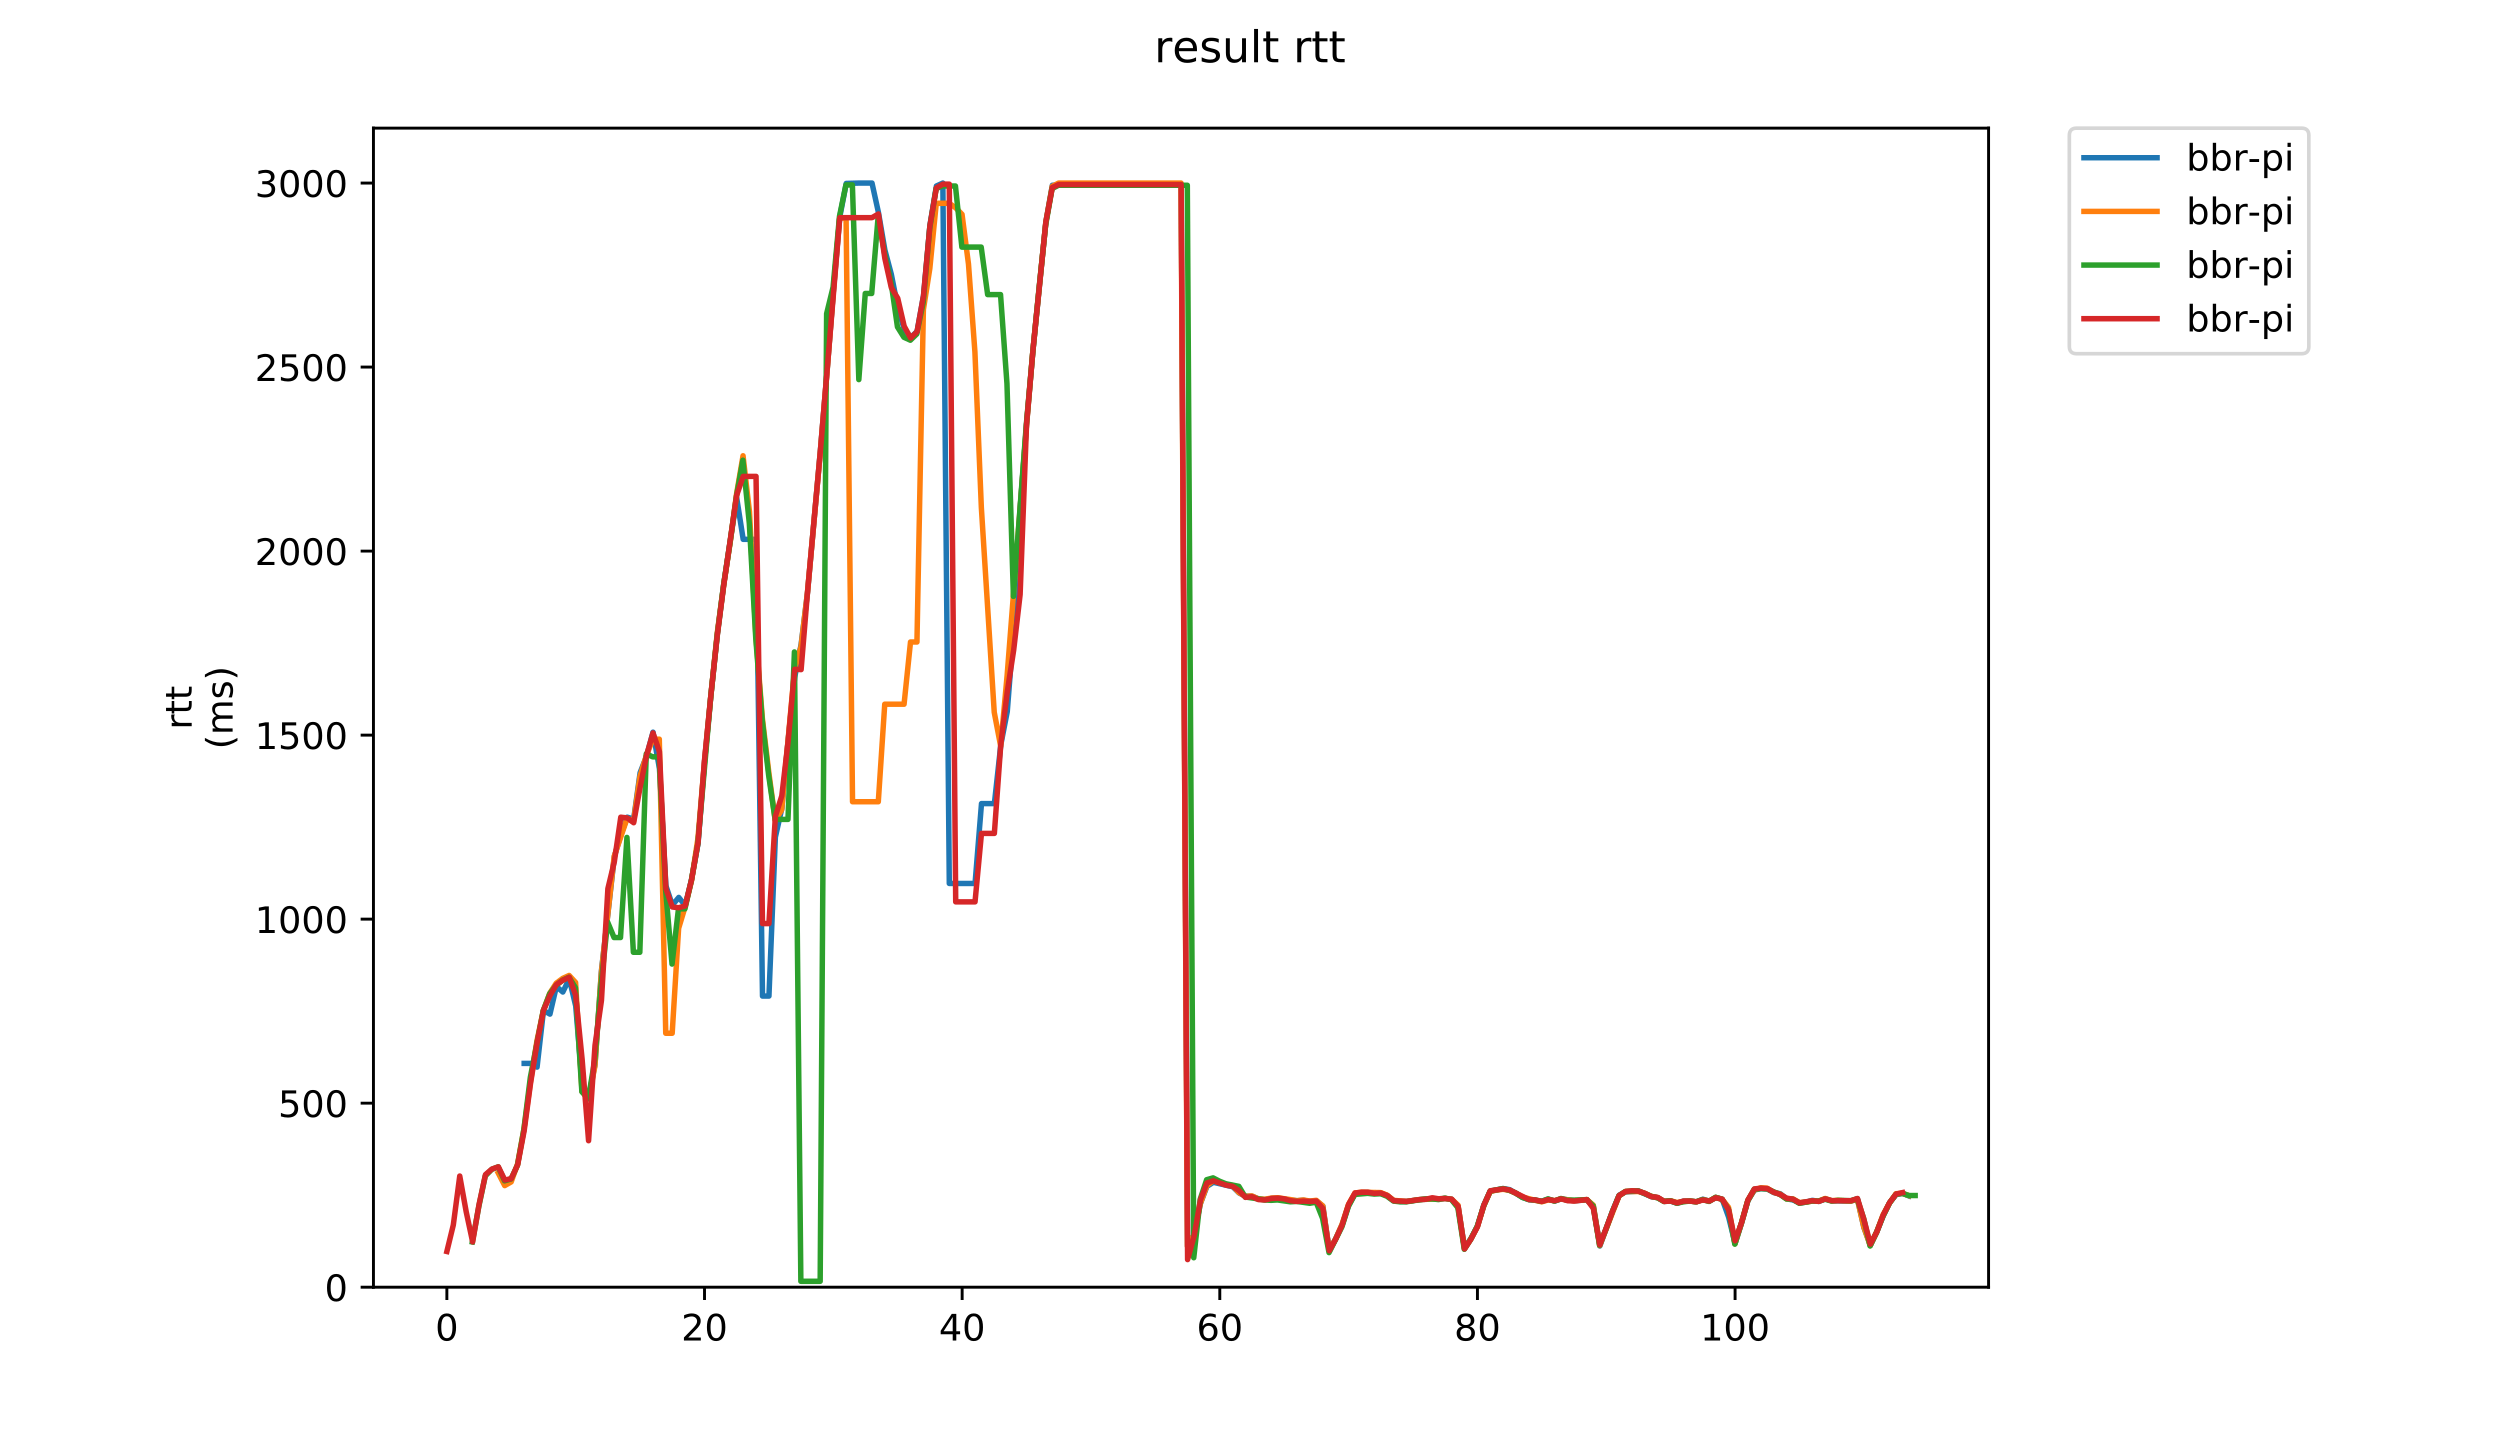 <?xml version="1.0" encoding="utf-8" standalone="no"?>
<!DOCTYPE svg PUBLIC "-//W3C//DTD SVG 1.1//EN"
  "http://www.w3.org/Graphics/SVG/1.1/DTD/svg11.dtd">
<!-- Created with matplotlib (https://matplotlib.org/) -->
<svg height="396pt" version="1.1" viewBox="0 0 684 396" width="684pt" xmlns="http://www.w3.org/2000/svg" xmlns:xlink="http://www.w3.org/1999/xlink">
 <defs>
  <style type="text/css">
*{stroke-linecap:butt;stroke-linejoin:round;}
  </style>
 </defs>
 <g id="figure_1">
  <g id="patch_1">
   <path d="M 0 396 
L 684 396 
L 684 0 
L 0 0 
z
" style="fill:#ffffff;"/>
  </g>
  <g id="axes_1">
   <g id="patch_2">
    <path d="M 102.175 352.174 
L 544.074 352.174 
L 544.074 35.062 
L 102.175 35.062 
z
" style="fill:#ffffff;"/>
   </g>
   <g id="matplotlib.axis_1">
    <g id="xtick_1">
     <g id="line2d_1">
      <defs>
       <path d="M 0 0 
L 0 3.5 
" id="m44bfd0d08a" style="stroke:#000000;stroke-width:0.8;"/>
      </defs>
      <g>
       <use style="stroke:#000000;stroke-width:0.8;" x="122.262" xlink:href="#m44bfd0d08a" y="352.174"/>
      </g>
     </g>
     <g id="text_1">
      <!-- 0 -->
      <defs>
       <path d="M 31.781 66.406 
Q 24.172 66.406 20.328 58.906 
Q 16.5 51.422 16.5 36.375 
Q 16.5 21.391 20.328 13.891 
Q 24.172 6.391 31.781 6.391 
Q 39.453 6.391 43.281 13.891 
Q 47.125 21.391 47.125 36.375 
Q 47.125 51.422 43.281 58.906 
Q 39.453 66.406 31.781 66.406 
z
M 31.781 74.219 
Q 44.047 74.219 50.516 64.516 
Q 56.984 54.828 56.984 36.375 
Q 56.984 17.969 50.516 8.266 
Q 44.047 -1.422 31.781 -1.422 
Q 19.531 -1.422 13.062 8.266 
Q 6.594 17.969 6.594 36.375 
Q 6.594 54.828 13.062 64.516 
Q 19.531 74.219 31.781 74.219 
z
" id="DejaVuSans-48"/>
      </defs>
      <g transform="translate(119.081 366.773)scale(0.1 -0.1)">
       <use xlink:href="#DejaVuSans-48"/>
      </g>
     </g>
    </g>
    <g id="xtick_2">
     <g id="line2d_2">
      <g>
       <use style="stroke:#000000;stroke-width:0.8;" x="192.753" xlink:href="#m44bfd0d08a" y="352.174"/>
      </g>
     </g>
     <g id="text_2">
      <!-- 20 -->
      <defs>
       <path d="M 19.188 8.297 
L 53.609 8.297 
L 53.609 0 
L 7.328 0 
L 7.328 8.297 
Q 12.938 14.109 22.625 23.891 
Q 32.328 33.688 34.812 36.531 
Q 39.547 41.844 41.422 45.531 
Q 43.312 49.219 43.312 52.781 
Q 43.312 58.594 39.234 62.25 
Q 35.156 65.922 28.609 65.922 
Q 23.969 65.922 18.812 64.312 
Q 13.672 62.703 7.812 59.422 
L 7.812 69.391 
Q 13.766 71.781 18.938 73 
Q 24.125 74.219 28.422 74.219 
Q 39.75 74.219 46.484 68.547 
Q 53.219 62.891 53.219 53.422 
Q 53.219 48.922 51.531 44.891 
Q 49.859 40.875 45.406 35.406 
Q 44.188 33.984 37.641 27.219 
Q 31.109 20.453 19.188 8.297 
z
" id="DejaVuSans-50"/>
      </defs>
      <g transform="translate(186.39 366.773)scale(0.1 -0.1)">
       <use xlink:href="#DejaVuSans-50"/>
       <use x="63.623" xlink:href="#DejaVuSans-48"/>
      </g>
     </g>
    </g>
    <g id="xtick_3">
     <g id="line2d_3">
      <g>
       <use style="stroke:#000000;stroke-width:0.8;" x="263.244" xlink:href="#m44bfd0d08a" y="352.174"/>
      </g>
     </g>
     <g id="text_3">
      <!-- 40 -->
      <defs>
       <path d="M 37.797 64.312 
L 12.891 25.391 
L 37.797 25.391 
z
M 35.203 72.906 
L 47.609 72.906 
L 47.609 25.391 
L 58.016 25.391 
L 58.016 17.188 
L 47.609 17.188 
L 47.609 0 
L 37.797 0 
L 37.797 17.188 
L 4.891 17.188 
L 4.891 26.703 
z
" id="DejaVuSans-52"/>
      </defs>
      <g transform="translate(256.882 366.773)scale(0.1 -0.1)">
       <use xlink:href="#DejaVuSans-52"/>
       <use x="63.623" xlink:href="#DejaVuSans-48"/>
      </g>
     </g>
    </g>
    <g id="xtick_4">
     <g id="line2d_4">
      <g>
       <use style="stroke:#000000;stroke-width:0.8;" x="333.735" xlink:href="#m44bfd0d08a" y="352.174"/>
      </g>
     </g>
     <g id="text_4">
      <!-- 60 -->
      <defs>
       <path d="M 33.016 40.375 
Q 26.375 40.375 22.484 35.828 
Q 18.609 31.297 18.609 23.391 
Q 18.609 15.531 22.484 10.953 
Q 26.375 6.391 33.016 6.391 
Q 39.656 6.391 43.531 10.953 
Q 47.406 15.531 47.406 23.391 
Q 47.406 31.297 43.531 35.828 
Q 39.656 40.375 33.016 40.375 
z
M 52.594 71.297 
L 52.594 62.312 
Q 48.875 64.062 45.094 64.984 
Q 41.312 65.922 37.594 65.922 
Q 27.828 65.922 22.672 59.328 
Q 17.531 52.734 16.797 39.406 
Q 19.672 43.656 24.016 45.922 
Q 28.375 48.188 33.594 48.188 
Q 44.578 48.188 50.953 41.516 
Q 57.328 34.859 57.328 23.391 
Q 57.328 12.156 50.688 5.359 
Q 44.047 -1.422 33.016 -1.422 
Q 20.359 -1.422 13.672 8.266 
Q 6.984 17.969 6.984 36.375 
Q 6.984 53.656 15.188 63.938 
Q 23.391 74.219 37.203 74.219 
Q 40.922 74.219 44.703 73.484 
Q 48.484 72.75 52.594 71.297 
z
" id="DejaVuSans-54"/>
      </defs>
      <g transform="translate(327.373 366.773)scale(0.1 -0.1)">
       <use xlink:href="#DejaVuSans-54"/>
       <use x="63.623" xlink:href="#DejaVuSans-48"/>
      </g>
     </g>
    </g>
    <g id="xtick_5">
     <g id="line2d_5">
      <g>
       <use style="stroke:#000000;stroke-width:0.8;" x="404.227" xlink:href="#m44bfd0d08a" y="352.174"/>
      </g>
     </g>
     <g id="text_5">
      <!-- 80 -->
      <defs>
       <path d="M 31.781 34.625 
Q 24.75 34.625 20.719 30.859 
Q 16.703 27.094 16.703 20.516 
Q 16.703 13.922 20.719 10.156 
Q 24.75 6.391 31.781 6.391 
Q 38.812 6.391 42.859 10.172 
Q 46.922 13.969 46.922 20.516 
Q 46.922 27.094 42.891 30.859 
Q 38.875 34.625 31.781 34.625 
z
M 21.922 38.812 
Q 15.578 40.375 12.031 44.719 
Q 8.5 49.078 8.5 55.328 
Q 8.5 64.062 14.719 69.141 
Q 20.953 74.219 31.781 74.219 
Q 42.672 74.219 48.875 69.141 
Q 55.078 64.062 55.078 55.328 
Q 55.078 49.078 51.531 44.719 
Q 48 40.375 41.703 38.812 
Q 48.828 37.156 52.797 32.312 
Q 56.781 27.484 56.781 20.516 
Q 56.781 9.906 50.312 4.234 
Q 43.844 -1.422 31.781 -1.422 
Q 19.734 -1.422 13.25 4.234 
Q 6.781 9.906 6.781 20.516 
Q 6.781 27.484 10.781 32.312 
Q 14.797 37.156 21.922 38.812 
z
M 18.312 54.391 
Q 18.312 48.734 21.844 45.562 
Q 25.391 42.391 31.781 42.391 
Q 38.141 42.391 41.719 45.562 
Q 45.312 48.734 45.312 54.391 
Q 45.312 60.062 41.719 63.234 
Q 38.141 66.406 31.781 66.406 
Q 25.391 66.406 21.844 63.234 
Q 18.312 60.062 18.312 54.391 
z
" id="DejaVuSans-56"/>
      </defs>
      <g transform="translate(397.864 366.773)scale(0.1 -0.1)">
       <use xlink:href="#DejaVuSans-56"/>
       <use x="63.623" xlink:href="#DejaVuSans-48"/>
      </g>
     </g>
    </g>
    <g id="xtick_6">
     <g id="line2d_6">
      <g>
       <use style="stroke:#000000;stroke-width:0.8;" x="474.718" xlink:href="#m44bfd0d08a" y="352.174"/>
      </g>
     </g>
     <g id="text_6">
      <!-- 100 -->
      <defs>
       <path d="M 12.406 8.297 
L 28.516 8.297 
L 28.516 63.922 
L 10.984 60.406 
L 10.984 69.391 
L 28.422 72.906 
L 38.281 72.906 
L 38.281 8.297 
L 54.391 8.297 
L 54.391 0 
L 12.406 0 
z
" id="DejaVuSans-49"/>
      </defs>
      <g transform="translate(465.174 366.773)scale(0.1 -0.1)">
       <use xlink:href="#DejaVuSans-49"/>
       <use x="63.623" xlink:href="#DejaVuSans-48"/>
       <use x="127.246" xlink:href="#DejaVuSans-48"/>
      </g>
     </g>
    </g>
   </g>
   <g id="matplotlib.axis_2">
    <g id="ytick_1">
     <g id="line2d_7">
      <defs>
       <path d="M 0 0 
L -3.5 0 
" id="m96fd340559" style="stroke:#000000;stroke-width:0.8;"/>
      </defs>
      <g>
       <use style="stroke:#000000;stroke-width:0.8;" x="102.175" xlink:href="#m96fd340559" y="352.174"/>
      </g>
     </g>
     <g id="text_7">
      <!-- 0 -->
      <g transform="translate(88.813 355.973)scale(0.1 -0.1)">
       <use xlink:href="#DejaVuSans-48"/>
      </g>
     </g>
    </g>
    <g id="ytick_2">
     <g id="line2d_8">
      <g>
       <use style="stroke:#000000;stroke-width:0.8;" x="102.175" xlink:href="#m96fd340559" y="301.826"/>
      </g>
     </g>
     <g id="text_8">
      <!-- 500 -->
      <defs>
       <path d="M 10.797 72.906 
L 49.516 72.906 
L 49.516 64.594 
L 19.828 64.594 
L 19.828 46.734 
Q 21.969 47.469 24.109 47.828 
Q 26.266 48.188 28.422 48.188 
Q 40.625 48.188 47.75 41.5 
Q 54.891 34.812 54.891 23.391 
Q 54.891 11.625 47.562 5.094 
Q 40.234 -1.422 26.906 -1.422 
Q 22.312 -1.422 17.547 -0.641 
Q 12.797 0.141 7.719 1.703 
L 7.719 11.625 
Q 12.109 9.234 16.797 8.062 
Q 21.484 6.891 26.703 6.891 
Q 35.156 6.891 40.078 11.328 
Q 45.016 15.766 45.016 23.391 
Q 45.016 31 40.078 35.438 
Q 35.156 39.891 26.703 39.891 
Q 22.75 39.891 18.812 39.016 
Q 14.891 38.141 10.797 36.281 
z
" id="DejaVuSans-53"/>
      </defs>
      <g transform="translate(76.088 305.625)scale(0.1 -0.1)">
       <use xlink:href="#DejaVuSans-53"/>
       <use x="63.623" xlink:href="#DejaVuSans-48"/>
       <use x="127.246" xlink:href="#DejaVuSans-48"/>
      </g>
     </g>
    </g>
    <g id="ytick_3">
     <g id="line2d_9">
      <g>
       <use style="stroke:#000000;stroke-width:0.8;" x="102.175" xlink:href="#m96fd340559" y="251.478"/>
      </g>
     </g>
     <g id="text_9">
      <!-- 1000 -->
      <g transform="translate(69.725 255.277)scale(0.1 -0.1)">
       <use xlink:href="#DejaVuSans-49"/>
       <use x="63.623" xlink:href="#DejaVuSans-48"/>
       <use x="127.246" xlink:href="#DejaVuSans-48"/>
       <use x="190.869" xlink:href="#DejaVuSans-48"/>
      </g>
     </g>
    </g>
    <g id="ytick_4">
     <g id="line2d_10">
      <g>
       <use style="stroke:#000000;stroke-width:0.8;" x="102.175" xlink:href="#m96fd340559" y="201.13"/>
      </g>
     </g>
     <g id="text_10">
      <!-- 1500 -->
      <g transform="translate(69.725 204.929)scale(0.1 -0.1)">
       <use xlink:href="#DejaVuSans-49"/>
       <use x="63.623" xlink:href="#DejaVuSans-53"/>
       <use x="127.246" xlink:href="#DejaVuSans-48"/>
       <use x="190.869" xlink:href="#DejaVuSans-48"/>
      </g>
     </g>
    </g>
    <g id="ytick_5">
     <g id="line2d_11">
      <g>
       <use style="stroke:#000000;stroke-width:0.8;" x="102.175" xlink:href="#m96fd340559" y="150.782"/>
      </g>
     </g>
     <g id="text_11">
      <!-- 2000 -->
      <g transform="translate(69.725 154.581)scale(0.1 -0.1)">
       <use xlink:href="#DejaVuSans-50"/>
       <use x="63.623" xlink:href="#DejaVuSans-48"/>
       <use x="127.246" xlink:href="#DejaVuSans-48"/>
       <use x="190.869" xlink:href="#DejaVuSans-48"/>
      </g>
     </g>
    </g>
    <g id="ytick_6">
     <g id="line2d_12">
      <g>
       <use style="stroke:#000000;stroke-width:0.8;" x="102.175" xlink:href="#m96fd340559" y="100.434"/>
      </g>
     </g>
     <g id="text_12">
      <!-- 2500 -->
      <g transform="translate(69.725 104.234)scale(0.1 -0.1)">
       <use xlink:href="#DejaVuSans-50"/>
       <use x="63.623" xlink:href="#DejaVuSans-53"/>
       <use x="127.246" xlink:href="#DejaVuSans-48"/>
       <use x="190.869" xlink:href="#DejaVuSans-48"/>
      </g>
     </g>
    </g>
    <g id="ytick_7">
     <g id="line2d_13">
      <g>
       <use style="stroke:#000000;stroke-width:0.8;" x="102.175" xlink:href="#m96fd340559" y="50.086"/>
      </g>
     </g>
     <g id="text_13">
      <!-- 3000 -->
      <defs>
       <path d="M 40.578 39.312 
Q 47.656 37.797 51.625 33 
Q 55.609 28.219 55.609 21.188 
Q 55.609 10.406 48.188 4.484 
Q 40.766 -1.422 27.094 -1.422 
Q 22.516 -1.422 17.656 -0.516 
Q 12.797 0.391 7.625 2.203 
L 7.625 11.719 
Q 11.719 9.328 16.594 8.109 
Q 21.484 6.891 26.812 6.891 
Q 36.078 6.891 40.938 10.547 
Q 45.797 14.203 45.797 21.188 
Q 45.797 27.641 41.281 31.266 
Q 36.766 34.906 28.719 34.906 
L 20.219 34.906 
L 20.219 43.016 
L 29.109 43.016 
Q 36.375 43.016 40.234 45.922 
Q 44.094 48.828 44.094 54.297 
Q 44.094 59.906 40.109 62.906 
Q 36.141 65.922 28.719 65.922 
Q 24.656 65.922 20.016 65.031 
Q 15.375 64.156 9.812 62.312 
L 9.812 71.094 
Q 15.438 72.656 20.344 73.438 
Q 25.25 74.219 29.594 74.219 
Q 40.828 74.219 47.359 69.109 
Q 53.906 64.016 53.906 55.328 
Q 53.906 49.266 50.438 45.094 
Q 46.969 40.922 40.578 39.312 
z
" id="DejaVuSans-51"/>
      </defs>
      <g transform="translate(69.725 53.886)scale(0.1 -0.1)">
       <use xlink:href="#DejaVuSans-51"/>
       <use x="63.623" xlink:href="#DejaVuSans-48"/>
       <use x="127.246" xlink:href="#DejaVuSans-48"/>
       <use x="190.869" xlink:href="#DejaVuSans-48"/>
      </g>
     </g>
    </g>
    <g id="text_14">
     <!-- rtt -->
     <defs>
      <path d="M 41.109 46.297 
Q 39.594 47.172 37.812 47.578 
Q 36.031 48 33.891 48 
Q 26.266 48 22.188 43.047 
Q 18.109 38.094 18.109 28.812 
L 18.109 0 
L 9.078 0 
L 9.078 54.688 
L 18.109 54.688 
L 18.109 46.188 
Q 20.953 51.172 25.484 53.578 
Q 30.031 56 36.531 56 
Q 37.453 56 38.578 55.875 
Q 39.703 55.766 41.062 55.516 
z
" id="DejaVuSans-114"/>
      <path d="M 18.312 70.219 
L 18.312 54.688 
L 36.812 54.688 
L 36.812 47.703 
L 18.312 47.703 
L 18.312 18.016 
Q 18.312 11.328 20.141 9.422 
Q 21.969 7.516 27.594 7.516 
L 36.812 7.516 
L 36.812 0 
L 27.594 0 
Q 17.188 0 13.234 3.875 
Q 9.281 7.766 9.281 18.016 
L 9.281 47.703 
L 2.688 47.703 
L 2.688 54.688 
L 9.281 54.688 
L 9.281 70.219 
z
" id="DejaVuSans-116"/>
     </defs>
     <g transform="translate(52.448 199.594)rotate(-90)scale(0.1 -0.1)">
      <use xlink:href="#DejaVuSans-114"/>
      <use x="41.113" xlink:href="#DejaVuSans-116"/>
      <use x="80.322" xlink:href="#DejaVuSans-116"/>
     </g>
     <!-- (ms) -->
     <defs>
      <path d="M 31 75.875 
Q 24.469 64.656 21.281 53.656 
Q 18.109 42.672 18.109 31.391 
Q 18.109 20.125 21.312 9.062 
Q 24.516 -2 31 -13.188 
L 23.188 -13.188 
Q 15.875 -1.703 12.234 9.375 
Q 8.594 20.453 8.594 31.391 
Q 8.594 42.281 12.203 53.312 
Q 15.828 64.359 23.188 75.875 
z
" id="DejaVuSans-40"/>
      <path d="M 52 44.188 
Q 55.375 50.25 60.062 53.125 
Q 64.75 56 71.094 56 
Q 79.641 56 84.281 50.016 
Q 88.922 44.047 88.922 33.016 
L 88.922 0 
L 79.891 0 
L 79.891 32.719 
Q 79.891 40.578 77.094 44.375 
Q 74.312 48.188 68.609 48.188 
Q 61.625 48.188 57.562 43.547 
Q 53.516 38.922 53.516 30.906 
L 53.516 0 
L 44.484 0 
L 44.484 32.719 
Q 44.484 40.625 41.703 44.406 
Q 38.922 48.188 33.109 48.188 
Q 26.219 48.188 22.156 43.531 
Q 18.109 38.875 18.109 30.906 
L 18.109 0 
L 9.078 0 
L 9.078 54.688 
L 18.109 54.688 
L 18.109 46.188 
Q 21.188 51.219 25.484 53.609 
Q 29.781 56 35.688 56 
Q 41.656 56 45.828 52.969 
Q 50 49.953 52 44.188 
z
" id="DejaVuSans-109"/>
      <path d="M 44.281 53.078 
L 44.281 44.578 
Q 40.484 46.531 36.375 47.5 
Q 32.281 48.484 27.875 48.484 
Q 21.188 48.484 17.844 46.438 
Q 14.5 44.391 14.5 40.281 
Q 14.5 37.156 16.891 35.375 
Q 19.281 33.594 26.516 31.984 
L 29.594 31.297 
Q 39.156 29.25 43.188 25.516 
Q 47.219 21.781 47.219 15.094 
Q 47.219 7.469 41.188 3.016 
Q 35.156 -1.422 24.609 -1.422 
Q 20.219 -1.422 15.453 -0.562 
Q 10.688 0.297 5.422 2 
L 5.422 11.281 
Q 10.406 8.688 15.234 7.391 
Q 20.062 6.109 24.812 6.109 
Q 31.156 6.109 34.562 8.281 
Q 37.984 10.453 37.984 14.406 
Q 37.984 18.062 35.516 20.016 
Q 33.062 21.969 24.703 23.781 
L 21.578 24.516 
Q 13.234 26.266 9.516 29.906 
Q 5.812 33.547 5.812 39.891 
Q 5.812 47.609 11.281 51.797 
Q 16.75 56 26.812 56 
Q 31.781 56 36.172 55.266 
Q 40.578 54.547 44.281 53.078 
z
" id="DejaVuSans-115"/>
      <path d="M 8.016 75.875 
L 15.828 75.875 
Q 23.141 64.359 26.781 53.312 
Q 30.422 42.281 30.422 31.391 
Q 30.422 20.453 26.781 9.375 
Q 23.141 -1.703 15.828 -13.188 
L 8.016 -13.188 
Q 14.5 -2 17.703 9.062 
Q 20.906 20.125 20.906 31.391 
Q 20.906 42.672 17.703 53.656 
Q 14.5 64.656 8.016 75.875 
z
" id="DejaVuSans-41"/>
     </defs>
     <g transform="translate(63.646 204.995)rotate(-90)scale(0.1 -0.1)">
      <use xlink:href="#DejaVuSans-40"/>
      <use x="39.014" xlink:href="#DejaVuSans-109"/>
      <use x="136.426" xlink:href="#DejaVuSans-115"/>
      <use x="188.525" xlink:href="#DejaVuSans-41"/>
     </g>
    </g>
   </g>
   <g id="line2d_14">
    <path clip-path="url(#p04b46bf10d)" d="M 143.416 290.951 
L 145.178 290.951 
L 146.941 291.958 
L 148.703 276.451 
L 150.465 277.458 
L 152.228 269.906 
L 153.99 271.416 
L 155.752 267.791 
L 157.514 275.242 
L 159.277 296.59 
L 161.039 300.316 
L 162.801 291.152 
L 164.564 265.475 
L 168.088 234.36 
L 169.85 228.419 
L 171.613 223.585 
L 173.375 224.089 
L 175.137 211.401 
L 176.899 206.87 
L 178.662 200.325 
L 180.424 210.294 
L 182.186 242.315 
L 183.949 247.652 
L 185.711 245.537 
L 187.473 247.752 
L 189.235 240.502 
L 190.998 230.634 
L 192.76 208.38 
L 194.522 190.054 
L 196.285 173.237 
L 198.047 159.543 
L 201.571 136.282 
L 203.334 147.56 
L 206.858 147.56 
L 208.621 272.524 
L 210.383 272.524 
L 212.145 229.023 
L 213.907 221.169 
L 215.67 202.137 
L 217.432 185.321 
L 219.194 176.258 
L 220.956 161.96 
L 224.481 122.99 
L 226.243 102.146 
L 228.006 79.691 
L 229.768 59.35 
L 231.53 50.187 
L 235.055 50.086 
L 238.579 50.086 
L 240.342 58.142 
L 242.104 68.413 
L 243.866 75.059 
L 245.628 84.021 
L 247.391 90.063 
L 249.153 92.379 
L 250.915 90.667 
L 252.678 80.899 
L 254.44 61.566 
L 256.202 50.892 
L 257.964 50.086 
L 259.727 241.711 
L 266.776 241.711 
L 268.538 219.86 
L 272.063 219.86 
L 273.825 203.748 
L 275.587 194.686 
L 277.349 172.13 
L 279.112 139.102 
L 280.874 116.042 
L 282.636 95.702 
L 286.161 60.659 
L 287.923 50.691 
L 323.169 50.691 
L 324.931 340.997 
L 326.693 337.875 
L 328.456 329.215 
L 330.218 324.583 
L 331.98 323.476 
L 337.267 324.684 
L 339.029 326.396 
L 340.792 327.302 
L 342.554 327.302 
L 344.316 328.007 
L 346.078 328.209 
L 347.841 327.906 
L 349.603 327.806 
L 353.128 328.41 
L 354.89 328.511 
L 356.652 328.41 
L 358.414 328.712 
L 360.177 328.611 
L 361.939 330.021 
L 363.701 342.205 
L 365.463 338.882 
L 367.226 335.056 
L 368.988 329.719 
L 370.75 326.597 
L 372.513 326.295 
L 374.275 326.295 
L 376.037 326.497 
L 377.799 326.497 
L 379.562 327.101 
L 381.324 328.511 
L 383.086 328.712 
L 384.849 328.712 
L 388.373 328.209 
L 395.422 327.906 
L 397.185 328.108 
L 398.947 330.122 
L 400.709 341.5 
L 402.471 338.782 
L 404.234 335.459 
L 405.996 329.618 
L 407.758 325.893 
L 411.283 325.188 
L 413.045 325.49 
L 416.57 327.604 
L 418.332 328.209 
L 421.856 328.611 
L 423.619 328.108 
L 425.381 328.611 
L 427.143 328.007 
L 430.668 328.511 
L 434.192 328.309 
L 435.955 330.021 
L 437.717 340.896 
L 441.242 331.229 
L 443.004 327 
L 444.766 326.094 
L 448.291 325.893 
L 451.815 327.403 
L 453.577 327.705 
L 455.34 328.712 
L 457.102 328.611 
L 458.864 329.215 
L 460.627 328.611 
L 462.389 328.611 
L 464.151 328.813 
L 465.913 328.108 
L 467.676 328.611 
L 469.438 327.604 
L 471.2 328.108 
L 472.963 333.042 
L 474.725 340.191 
L 476.487 334.653 
L 478.249 328.41 
L 480.012 325.59 
L 481.774 325.188 
L 483.536 325.288 
L 485.299 326.295 
L 487.061 326.597 
L 488.823 328.007 
L 490.585 328.309 
L 492.348 329.115 
L 494.11 328.913 
L 495.872 328.41 
L 497.634 328.712 
L 499.397 328.007 
L 501.159 328.511 
L 506.446 328.611 
L 508.208 328.007 
L 509.97 335.861 
L 511.733 340.695 
L 513.495 337.07 
L 515.257 332.538 
L 517.02 329.014 
L 518.782 326.799 
L 520.544 326.497 
L 522.306 327.202 
L 522.306 327.202 
" style="fill:none;stroke:#1f77b4;stroke-linecap:square;stroke-width:1.5;"/>
   </g>
   <g id="line2d_15">
    <path clip-path="url(#p04b46bf10d)" d="M 136.328 320.958 
L 138.091 324.382 
L 139.853 323.375 
L 141.615 318.441 
L 143.377 308.774 
L 145.14 295.986 
L 146.902 284.809 
L 148.664 276.451 
L 150.427 271.718 
L 152.189 268.999 
L 153.951 267.69 
L 155.713 266.885 
L 157.476 268.798 
L 159.238 298.604 
L 161 300.618 
L 162.762 291.757 
L 164.525 266.18 
L 168.049 234.259 
L 171.574 223.888 
L 173.336 224.794 
L 175.098 212.408 
L 176.861 206.669 
L 178.623 202.238 
L 180.385 202.238 
L 182.148 282.694 
L 183.91 282.694 
L 185.672 253.996 
L 187.434 248.155 
L 189.197 241.006 
L 190.959 229.325 
L 192.721 208.783 
L 194.484 190.356 
L 196.246 173.137 
L 198.008 159.946 
L 199.77 148.466 
L 201.533 135.074 
L 203.295 124.702 
L 205.057 140.008 
L 206.819 174.144 
L 208.582 196.498 
L 210.344 211.301 
L 212.106 224.492 
L 213.869 221.572 
L 217.393 183.106 
L 219.155 176.963 
L 220.918 162.161 
L 224.442 123.695 
L 226.205 102.65 
L 227.967 80.194 
L 229.729 59.652 
L 231.491 59.652 
L 233.254 219.356 
L 240.303 219.356 
L 242.065 192.672 
L 247.352 192.672 
L 249.114 175.654 
L 250.876 175.654 
L 252.639 84.726 
L 254.401 73.448 
L 256.163 55.625 
L 259.688 55.625 
L 261.45 56.833 
L 263.212 58.645 
L 264.975 72.239 
L 266.737 96.306 
L 268.499 138.9 
L 272.024 194.887 
L 273.786 204.151 
L 275.548 184.818 
L 279.073 139.605 
L 280.835 116.646 
L 282.598 95.903 
L 286.122 60.961 
L 287.884 50.993 
L 289.647 50.086 
L 323.13 50.086 
L 324.892 340.997 
L 326.655 337.875 
L 328.417 329.316 
L 330.179 324.382 
L 331.941 323.073 
L 335.466 324.08 
L 337.228 324.382 
L 338.99 326.295 
L 340.753 327.302 
L 342.515 327.202 
L 344.277 328.007 
L 346.04 328.108 
L 347.802 327.806 
L 349.564 327.705 
L 353.089 328.209 
L 354.851 328.511 
L 356.613 328.309 
L 358.376 328.611 
L 360.138 328.41 
L 361.9 329.92 
L 363.662 342.105 
L 365.425 338.983 
L 367.187 334.955 
L 368.949 329.518 
L 370.712 326.396 
L 372.474 326.195 
L 377.761 326.295 
L 379.523 327 
L 381.285 328.41 
L 384.81 328.712 
L 388.334 328.209 
L 395.383 327.906 
L 397.146 328.108 
L 398.908 329.719 
L 400.67 341.601 
L 402.433 338.983 
L 404.195 335.66 
L 405.957 329.92 
L 407.719 325.993 
L 409.482 325.59 
L 411.244 325.389 
L 413.006 325.691 
L 414.769 326.497 
L 416.531 327.504 
L 420.055 328.41 
L 421.818 328.813 
L 423.58 328.309 
L 425.342 328.511 
L 427.105 328.007 
L 430.629 328.511 
L 434.154 328.209 
L 435.916 329.719 
L 437.678 340.796 
L 442.965 327.202 
L 444.727 325.993 
L 448.252 325.993 
L 450.014 326.497 
L 451.776 327.302 
L 453.539 327.705 
L 455.301 328.712 
L 457.063 328.511 
L 458.826 329.014 
L 460.588 328.712 
L 462.35 328.611 
L 464.112 328.813 
L 465.875 328.209 
L 467.637 328.611 
L 469.399 327.604 
L 471.162 328.108 
L 472.924 330.323 
L 474.686 340.292 
L 476.448 334.653 
L 478.211 328.41 
L 479.973 325.59 
L 481.735 324.986 
L 483.497 325.087 
L 485.26 326.195 
L 487.022 326.698 
L 488.784 328.007 
L 490.547 328.007 
L 492.309 329.014 
L 494.071 328.913 
L 495.833 328.611 
L 497.596 328.611 
L 499.358 327.906 
L 501.12 328.511 
L 502.883 328.41 
L 506.407 328.611 
L 508.169 328.108 
L 509.932 335.66 
L 511.694 340.796 
L 513.456 337.07 
L 515.219 332.337 
L 516.981 329.115 
L 518.743 326.597 
L 520.505 326.497 
L 522.268 327.101 
L 522.268 327.101 
" style="fill:none;stroke:#ff7f0e;stroke-linecap:square;stroke-width:1.5;"/>
   </g>
   <g id="line2d_16">
    <path clip-path="url(#p04b46bf10d)" d="M 129.237 339.789 
L 130.999 330.122 
L 132.761 321.764 
L 134.524 319.951 
L 136.286 319.247 
L 138.048 323.073 
L 139.811 322.57 
L 141.573 318.844 
L 143.335 308.976 
L 145.097 294.777 
L 148.622 276.552 
L 150.384 271.919 
L 152.147 269.603 
L 153.909 268.194 
L 155.671 267.388 
L 157.433 270.208 
L 159.196 298.705 
L 160.958 300.618 
L 162.72 290.045 
L 164.482 268.999 
L 166.245 252.284 
L 168.007 256.513 
L 169.769 256.513 
L 171.532 229.124 
L 173.294 260.541 
L 175.056 260.541 
L 176.818 206.266 
L 178.581 207.071 
L 180.343 207.071 
L 182.105 243.523 
L 183.868 263.763 
L 185.63 248.659 
L 187.392 248.659 
L 189.154 240.905 
L 190.917 230.936 
L 194.441 190.859 
L 196.204 174.043 
L 197.966 160.147 
L 199.728 148.466 
L 201.49 135.779 
L 203.253 125.91 
L 205.015 143.23 
L 206.777 174.647 
L 208.539 197.002 
L 210.302 212.106 
L 212.064 224.19 
L 215.589 224.19 
L 217.351 178.373 
L 219.113 350.563 
L 224.4 350.563 
L 226.162 85.833 
L 227.925 78.583 
L 229.687 59.149 
L 231.449 50.59 
L 233.211 50.59 
L 234.974 103.858 
L 236.736 80.295 
L 238.498 80.295 
L 240.261 59.25 
L 242.023 69.319 
L 243.785 77.174 
L 245.547 89.458 
L 247.31 92.278 
L 249.072 93.084 
L 250.834 91.372 
L 252.596 82.712 
L 254.359 62.573 
L 256.121 51.597 
L 257.883 50.892 
L 261.408 50.892 
L 263.17 67.607 
L 268.457 67.607 
L 270.219 80.597 
L 273.744 80.597 
L 275.506 104.966 
L 277.268 163.168 
L 280.793 116.244 
L 282.555 96.507 
L 284.318 78.483 
L 286.08 61.666 
L 287.842 51.597 
L 289.604 50.691 
L 324.85 50.691 
L 326.612 344.118 
L 328.375 328.108 
L 330.137 322.771 
L 331.899 322.267 
L 333.661 323.174 
L 335.424 323.879 
L 338.948 324.583 
L 340.71 327.504 
L 344.235 328.007 
L 345.997 328.309 
L 347.76 328.41 
L 349.522 328.309 
L 353.046 328.813 
L 354.809 328.712 
L 358.333 329.215 
L 360.096 328.913 
L 361.858 333.344 
L 363.62 342.709 
L 367.145 335.66 
L 368.907 330.122 
L 370.669 326.799 
L 374.194 326.497 
L 375.956 326.698 
L 377.718 326.597 
L 379.481 327.302 
L 381.243 328.611 
L 383.005 328.813 
L 384.767 328.813 
L 390.054 328.007 
L 391.817 328.007 
L 393.579 328.209 
L 395.341 327.806 
L 397.103 328.209 
L 398.866 330.424 
L 400.628 341.802 
L 402.39 339.084 
L 404.153 335.559 
L 405.915 330.021 
L 407.677 325.893 
L 411.202 325.188 
L 412.964 325.691 
L 414.726 326.396 
L 416.489 327.604 
L 418.251 328.209 
L 420.013 328.309 
L 421.775 328.712 
L 423.538 328.007 
L 425.3 328.611 
L 427.062 327.906 
L 428.824 328.41 
L 432.349 328.309 
L 434.111 328.209 
L 435.874 329.92 
L 437.636 340.695 
L 439.398 336.264 
L 441.16 331.431 
L 442.923 327.202 
L 444.685 325.993 
L 448.21 325.792 
L 451.734 327.302 
L 453.496 327.705 
L 455.259 328.712 
L 457.021 328.511 
L 458.783 329.215 
L 460.546 328.813 
L 462.308 328.611 
L 464.07 328.813 
L 465.832 328.209 
L 467.595 328.712 
L 469.357 327.604 
L 471.119 328.108 
L 472.881 330.827 
L 474.644 340.393 
L 476.406 334.754 
L 478.168 328.611 
L 479.931 325.389 
L 481.693 325.188 
L 483.455 325.288 
L 486.98 326.799 
L 488.742 328.007 
L 490.504 328.108 
L 492.267 329.215 
L 495.791 328.611 
L 497.553 328.611 
L 499.316 328.108 
L 501.078 328.611 
L 502.84 328.41 
L 506.365 328.511 
L 508.127 328.007 
L 509.889 333.344 
L 511.652 340.896 
L 513.414 337.17 
L 515.176 332.841 
L 516.938 329.215 
L 518.701 326.799 
L 520.463 326.497 
L 522.225 327.101 
L 523.988 327.101 
L 523.988 327.101 
" style="fill:none;stroke:#2ca02c;stroke-linecap:square;stroke-width:1.5;"/>
   </g>
   <g id="line2d_17">
    <path clip-path="url(#p04b46bf10d)" d="M 122.262 342.407 
L 124.024 335.157 
L 125.786 321.764 
L 127.549 331.531 
L 129.311 339.789 
L 131.073 329.518 
L 132.835 321.361 
L 134.598 319.851 
L 136.36 319.247 
L 138.122 322.872 
L 139.885 322.469 
L 141.647 318.642 
L 143.409 309.378 
L 145.171 296.288 
L 146.934 285.413 
L 148.696 276.451 
L 150.458 272.423 
L 152.221 269.402 
L 153.983 268.194 
L 155.745 267.388 
L 157.507 272.322 
L 159.27 289.843 
L 161.032 312.097 
L 162.794 286.017 
L 164.556 273.732 
L 166.319 243.12 
L 168.081 235.77 
L 169.843 223.585 
L 171.606 223.787 
L 173.368 225.096 
L 175.13 215.429 
L 176.892 206.669 
L 178.655 200.526 
L 180.417 205.662 
L 182.179 243.12 
L 183.942 248.155 
L 185.704 248.357 
L 187.466 247.853 
L 189.228 240.603 
L 190.991 230.533 
L 192.753 207.978 
L 194.515 190.054 
L 196.278 173.64 
L 198.04 159.946 
L 201.564 135.476 
L 203.327 130.341 
L 206.851 130.341 
L 208.613 252.687 
L 210.376 252.687 
L 212.138 223.384 
L 213.9 217.745 
L 215.663 202.54 
L 217.425 183.106 
L 219.187 183.206 
L 220.949 161.859 
L 224.474 123.192 
L 229.761 59.552 
L 238.572 59.552 
L 240.335 58.545 
L 242.097 70.729 
L 243.859 78.684 
L 245.621 81.604 
L 247.384 89.257 
L 249.146 92.479 
L 250.908 90.767 
L 252.67 80.899 
L 254.433 61.666 
L 256.195 51.395 
L 257.957 50.388 
L 259.72 50.388 
L 261.482 246.746 
L 266.769 246.746 
L 268.531 228.016 
L 272.056 228.016 
L 273.818 203.648 
L 275.58 189.349 
L 277.342 177.869 
L 279.105 162.664 
L 280.867 115.941 
L 282.629 95.702 
L 286.154 60.659 
L 287.916 51.295 
L 289.678 50.489 
L 323.162 50.489 
L 324.924 344.622 
L 326.686 338.278 
L 328.449 328.309 
L 330.211 323.677 
L 331.973 323.073 
L 335.498 324.281 
L 337.26 324.583 
L 339.022 325.792 
L 340.784 327.604 
L 342.547 327.403 
L 344.309 328.209 
L 346.071 328.309 
L 347.834 327.906 
L 349.596 327.806 
L 351.358 328.007 
L 353.12 328.511 
L 354.883 328.712 
L 356.645 328.611 
L 358.407 328.712 
L 360.17 328.611 
L 361.932 330.625 
L 363.694 342.205 
L 365.456 338.983 
L 367.219 335.157 
L 368.981 329.518 
L 370.743 326.396 
L 372.506 326.195 
L 374.268 326.195 
L 376.03 326.497 
L 377.792 326.396 
L 379.555 327.101 
L 381.317 328.511 
L 384.841 328.712 
L 388.366 328.209 
L 390.128 328.108 
L 391.891 327.705 
L 393.653 328.007 
L 395.415 327.906 
L 397.177 328.108 
L 398.94 330.021 
L 400.702 341.702 
L 402.464 338.983 
L 404.227 335.66 
L 405.989 329.719 
L 407.751 325.792 
L 411.276 325.288 
L 413.038 325.59 
L 418.325 328.209 
L 420.087 328.309 
L 421.849 328.712 
L 423.612 328.209 
L 425.374 328.511 
L 427.136 328.007 
L 428.899 328.511 
L 430.661 328.611 
L 434.185 328.209 
L 435.948 330.625 
L 437.71 340.594 
L 441.234 331.33 
L 442.997 327.101 
L 444.759 325.993 
L 446.521 325.792 
L 448.284 325.893 
L 450.046 326.497 
L 451.808 327.403 
L 453.57 327.604 
L 455.333 328.712 
L 457.095 328.611 
L 458.857 329.115 
L 460.62 328.611 
L 462.382 328.611 
L 464.144 328.813 
L 465.906 328.309 
L 467.669 328.611 
L 469.431 327.705 
L 471.193 328.108 
L 472.956 331.028 
L 474.718 339.486 
L 476.48 334.552 
L 478.242 328.309 
L 480.005 325.288 
L 481.767 325.087 
L 483.529 325.188 
L 485.291 326.195 
L 487.054 326.799 
L 488.816 327.806 
L 490.578 328.108 
L 492.341 329.115 
L 495.865 328.511 
L 497.627 328.712 
L 499.39 328.007 
L 501.152 328.511 
L 506.439 328.511 
L 508.201 327.906 
L 509.963 333.646 
L 511.726 340.393 
L 513.488 337.07 
L 515.25 332.438 
L 517.013 329.014 
L 518.775 326.698 
L 520.537 326.295 
L 520.537 326.295 
" style="fill:none;stroke:#d62728;stroke-linecap:square;stroke-width:1.5;"/>
   </g>
   <g id="patch_3">
    <path d="M 102.175 352.174 
L 102.175 35.062 
" style="fill:none;stroke:#000000;stroke-linecap:square;stroke-linejoin:miter;stroke-width:0.8;"/>
   </g>
   <g id="patch_4">
    <path d="M 544.074 352.174 
L 544.074 35.062 
" style="fill:none;stroke:#000000;stroke-linecap:square;stroke-linejoin:miter;stroke-width:0.8;"/>
   </g>
   <g id="patch_5">
    <path d="M 102.175 352.174 
L 544.074 352.174 
" style="fill:none;stroke:#000000;stroke-linecap:square;stroke-linejoin:miter;stroke-width:0.8;"/>
   </g>
   <g id="patch_6">
    <path d="M 102.175 35.062 
L 544.074 35.062 
" style="fill:none;stroke:#000000;stroke-linecap:square;stroke-linejoin:miter;stroke-width:0.8;"/>
   </g>
   <g id="legend_1">
    <g id="patch_7">
     <path d="M 568.169 96.775 
L 629.702 96.775 
Q 631.702 96.775 631.702 94.775 
L 631.702 37.062 
Q 631.702 35.062 629.702 35.062 
L 568.169 35.062 
Q 566.169 35.062 566.169 37.062 
L 566.169 94.775 
Q 566.169 96.775 568.169 96.775 
z
" style="fill:#ffffff;opacity:0.8;stroke:#cccccc;stroke-linejoin:miter;"/>
    </g>
    <g id="line2d_18">
     <path d="M 570.169 43.161 
L 590.169 43.161 
" style="fill:none;stroke:#1f77b4;stroke-linecap:square;stroke-width:1.5;"/>
    </g>
    <g id="line2d_19"/>
    <g id="text_15">
     <!-- bbr-pi -->
     <defs>
      <path d="M 48.688 27.297 
Q 48.688 37.203 44.609 42.844 
Q 40.531 48.484 33.406 48.484 
Q 26.266 48.484 22.188 42.844 
Q 18.109 37.203 18.109 27.297 
Q 18.109 17.391 22.188 11.75 
Q 26.266 6.109 33.406 6.109 
Q 40.531 6.109 44.609 11.75 
Q 48.688 17.391 48.688 27.297 
z
M 18.109 46.391 
Q 20.953 51.266 25.266 53.625 
Q 29.594 56 35.594 56 
Q 45.562 56 51.781 48.094 
Q 58.016 40.188 58.016 27.297 
Q 58.016 14.406 51.781 6.484 
Q 45.562 -1.422 35.594 -1.422 
Q 29.594 -1.422 25.266 0.953 
Q 20.953 3.328 18.109 8.203 
L 18.109 0 
L 9.078 0 
L 9.078 75.984 
L 18.109 75.984 
z
" id="DejaVuSans-98"/>
      <path d="M 4.891 31.391 
L 31.203 31.391 
L 31.203 23.391 
L 4.891 23.391 
z
" id="DejaVuSans-45"/>
      <path d="M 18.109 8.203 
L 18.109 -20.797 
L 9.078 -20.797 
L 9.078 54.688 
L 18.109 54.688 
L 18.109 46.391 
Q 20.953 51.266 25.266 53.625 
Q 29.594 56 35.594 56 
Q 45.562 56 51.781 48.094 
Q 58.016 40.188 58.016 27.297 
Q 58.016 14.406 51.781 6.484 
Q 45.562 -1.422 35.594 -1.422 
Q 29.594 -1.422 25.266 0.953 
Q 20.953 3.328 18.109 8.203 
z
M 48.688 27.297 
Q 48.688 37.203 44.609 42.844 
Q 40.531 48.484 33.406 48.484 
Q 26.266 48.484 22.188 42.844 
Q 18.109 37.203 18.109 27.297 
Q 18.109 17.391 22.188 11.75 
Q 26.266 6.109 33.406 6.109 
Q 40.531 6.109 44.609 11.75 
Q 48.688 17.391 48.688 27.297 
z
" id="DejaVuSans-112"/>
      <path d="M 9.422 54.688 
L 18.406 54.688 
L 18.406 0 
L 9.422 0 
z
M 9.422 75.984 
L 18.406 75.984 
L 18.406 64.594 
L 9.422 64.594 
z
" id="DejaVuSans-105"/>
     </defs>
     <g transform="translate(598.169 46.661)scale(0.1 -0.1)">
      <use xlink:href="#DejaVuSans-98"/>
      <use x="63.477" xlink:href="#DejaVuSans-98"/>
      <use x="126.953" xlink:href="#DejaVuSans-114"/>
      <use x="167.973" xlink:href="#DejaVuSans-45"/>
      <use x="204.057" xlink:href="#DejaVuSans-112"/>
      <use x="267.533" xlink:href="#DejaVuSans-105"/>
     </g>
    </g>
    <g id="line2d_20">
     <path d="M 570.169 57.839 
L 590.169 57.839 
" style="fill:none;stroke:#ff7f0e;stroke-linecap:square;stroke-width:1.5;"/>
    </g>
    <g id="line2d_21"/>
    <g id="text_16">
     <!-- bbr-pi -->
     <g transform="translate(598.169 61.339)scale(0.1 -0.1)">
      <use xlink:href="#DejaVuSans-98"/>
      <use x="63.477" xlink:href="#DejaVuSans-98"/>
      <use x="126.953" xlink:href="#DejaVuSans-114"/>
      <use x="167.973" xlink:href="#DejaVuSans-45"/>
      <use x="204.057" xlink:href="#DejaVuSans-112"/>
      <use x="267.533" xlink:href="#DejaVuSans-105"/>
     </g>
    </g>
    <g id="line2d_22">
     <path d="M 570.169 72.517 
L 590.169 72.517 
" style="fill:none;stroke:#2ca02c;stroke-linecap:square;stroke-width:1.5;"/>
    </g>
    <g id="line2d_23"/>
    <g id="text_17">
     <!-- bbr-pi -->
     <g transform="translate(598.169 76.017)scale(0.1 -0.1)">
      <use xlink:href="#DejaVuSans-98"/>
      <use x="63.477" xlink:href="#DejaVuSans-98"/>
      <use x="126.953" xlink:href="#DejaVuSans-114"/>
      <use x="167.973" xlink:href="#DejaVuSans-45"/>
      <use x="204.057" xlink:href="#DejaVuSans-112"/>
      <use x="267.533" xlink:href="#DejaVuSans-105"/>
     </g>
    </g>
    <g id="line2d_24">
     <path d="M 570.169 87.195 
L 590.169 87.195 
" style="fill:none;stroke:#d62728;stroke-linecap:square;stroke-width:1.5;"/>
    </g>
    <g id="line2d_25"/>
    <g id="text_18">
     <!-- bbr-pi -->
     <g transform="translate(598.169 90.695)scale(0.1 -0.1)">
      <use xlink:href="#DejaVuSans-98"/>
      <use x="63.477" xlink:href="#DejaVuSans-98"/>
      <use x="126.953" xlink:href="#DejaVuSans-114"/>
      <use x="167.973" xlink:href="#DejaVuSans-45"/>
      <use x="204.057" xlink:href="#DejaVuSans-112"/>
      <use x="267.533" xlink:href="#DejaVuSans-105"/>
     </g>
    </g>
   </g>
  </g>
  <g id="text_19">
   <!-- result rtt -->
   <defs>
    <path d="M 56.203 29.594 
L 56.203 25.203 
L 14.891 25.203 
Q 15.484 15.922 20.484 11.062 
Q 25.484 6.203 34.422 6.203 
Q 39.594 6.203 44.453 7.469 
Q 49.312 8.734 54.109 11.281 
L 54.109 2.781 
Q 49.266 0.734 44.188 -0.344 
Q 39.109 -1.422 33.891 -1.422 
Q 20.797 -1.422 13.156 6.188 
Q 5.516 13.812 5.516 26.812 
Q 5.516 40.234 12.766 48.109 
Q 20.016 56 32.328 56 
Q 43.359 56 49.781 48.891 
Q 56.203 41.797 56.203 29.594 
z
M 47.219 32.234 
Q 47.125 39.594 43.094 43.984 
Q 39.062 48.391 32.422 48.391 
Q 24.906 48.391 20.391 44.141 
Q 15.875 39.891 15.188 32.172 
z
" id="DejaVuSans-101"/>
    <path d="M 8.5 21.578 
L 8.5 54.688 
L 17.484 54.688 
L 17.484 21.922 
Q 17.484 14.156 20.5 10.266 
Q 23.531 6.391 29.594 6.391 
Q 36.859 6.391 41.078 11.031 
Q 45.312 15.672 45.312 23.688 
L 45.312 54.688 
L 54.297 54.688 
L 54.297 0 
L 45.312 0 
L 45.312 8.406 
Q 42.047 3.422 37.719 1 
Q 33.406 -1.422 27.688 -1.422 
Q 18.266 -1.422 13.375 4.438 
Q 8.5 10.297 8.5 21.578 
z
M 31.109 56 
z
" id="DejaVuSans-117"/>
    <path d="M 9.422 75.984 
L 18.406 75.984 
L 18.406 0 
L 9.422 0 
z
" id="DejaVuSans-108"/>
    <path id="DejaVuSans-32"/>
   </defs>
   <g transform="translate(315.818 17.038)scale(0.12 -0.12)">
    <use xlink:href="#DejaVuSans-114"/>
    <use x="41.082" xlink:href="#DejaVuSans-101"/>
    <use x="102.605" xlink:href="#DejaVuSans-115"/>
    <use x="154.705" xlink:href="#DejaVuSans-117"/>
    <use x="218.084" xlink:href="#DejaVuSans-108"/>
    <use x="245.867" xlink:href="#DejaVuSans-116"/>
    <use x="285.076" xlink:href="#DejaVuSans-32"/>
    <use x="316.863" xlink:href="#DejaVuSans-114"/>
    <use x="357.977" xlink:href="#DejaVuSans-116"/>
    <use x="397.186" xlink:href="#DejaVuSans-116"/>
   </g>
  </g>
 </g>
 <defs>
  <clipPath id="p04b46bf10d">
   <rect height="317.112" width="441.898" x="102.175" y="35.062"/>
  </clipPath>
 </defs>
</svg>
